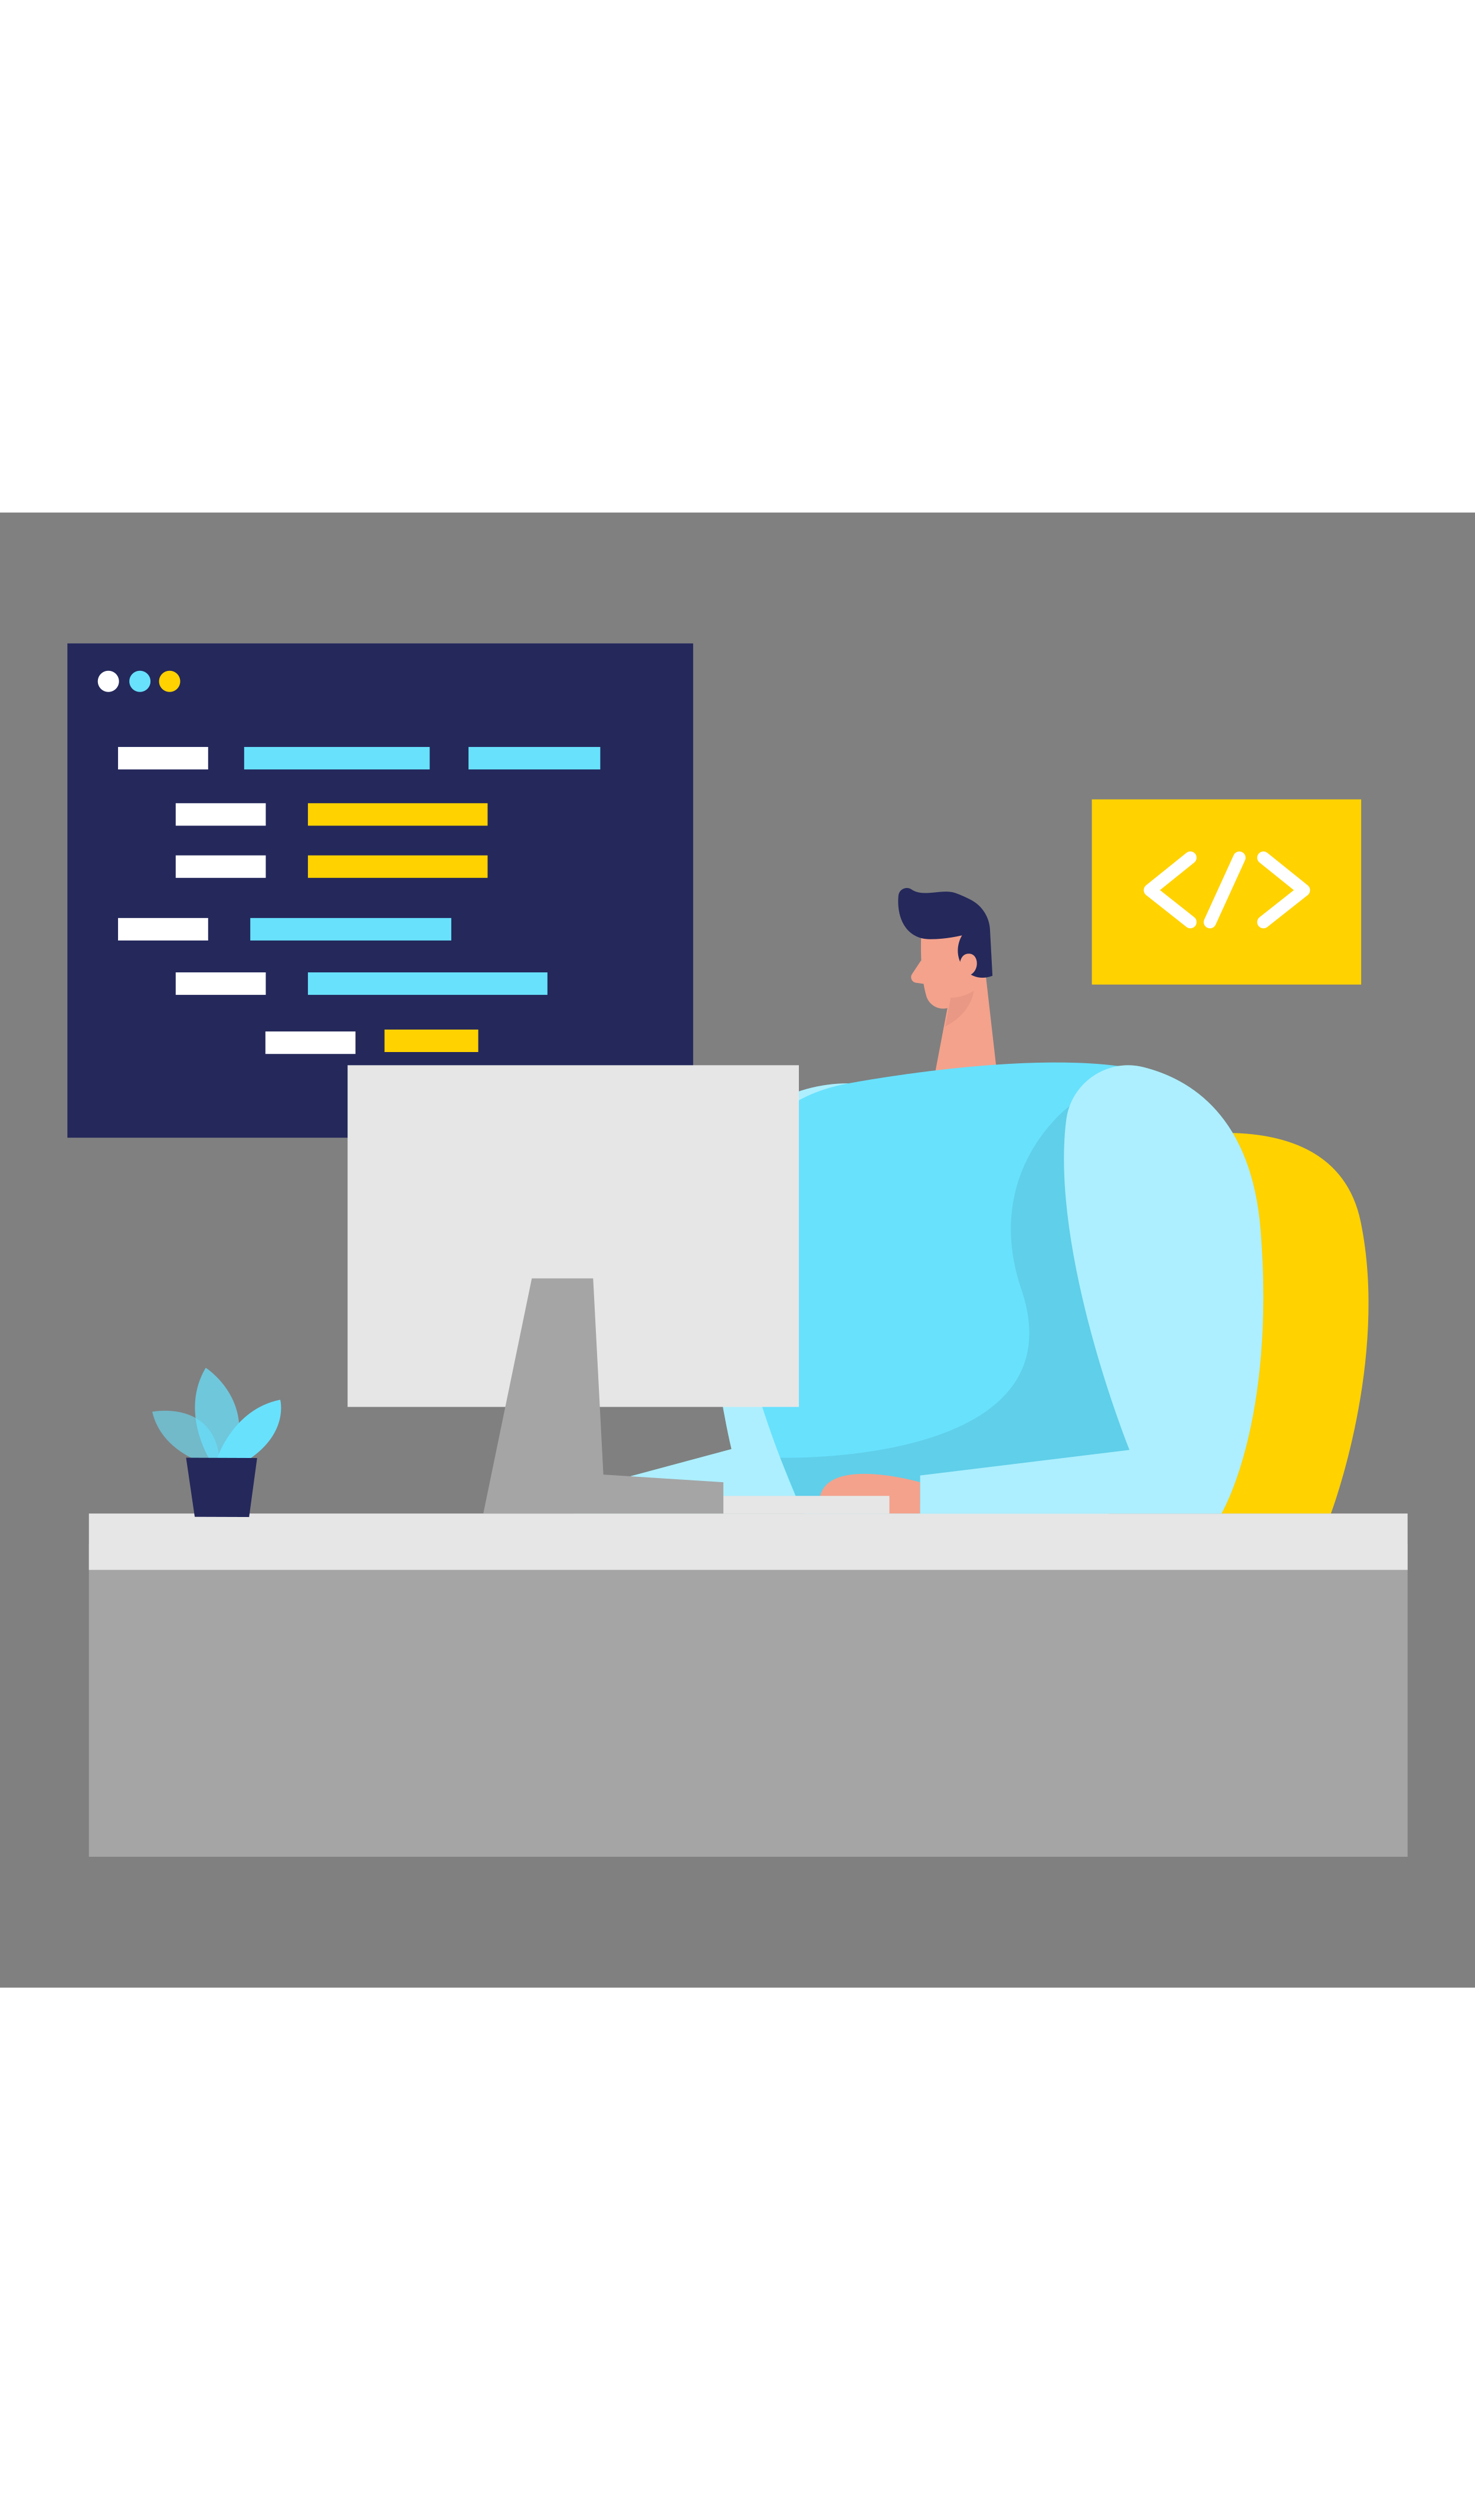 <svg id="_0179_coding_3" xmlns="http://www.w3.org/2000/svg" viewBox="0 0 500 500" data-imageid="coding-4-89" imageName="Coding 4" class="illustrations_image" style="width: 295px;"><rect x="0" y="0" width="500" height="500" fill="#808080" stroke="none"/><defs><style>.cls-1_coding-4-89{fill:#fff;}.cls-2_coding-4-89{fill:#f4a28c;}.cls-3_coding-4-89{opacity:.46;}.cls-3_coding-4-89,.cls-4_coding-4-89,.cls-5_coding-4-89,.cls-6_coding-4-89,.cls-7_coding-4-89{fill:none;}.cls-8_coding-4-89{fill:#a5a5a5;}.cls-4_coding-4-89{opacity:.58;}.cls-9_coding-4-89{fill:#ce8172;}.cls-10_coding-4-89{fill:#e6e6e6;}.cls-5_coding-4-89{opacity:.73;}.cls-6_coding-4-89{opacity:.08;}.cls-7_coding-4-89{opacity:.31;}.cls-11_coding-4-89{fill:#24285b;}.cls-12_coding-4-89{fill:#000001;}.cls-13_coding-4-89{fill:#ffd200;}.cls-14_coding-4-89{fill:#68e1fd;}</style></defs><g id="code2_coding-4-89"><rect class="cls-13_coding-4-89" x="370.12" y="97.23" width="91.3" height="62.77"/><path class="cls-1_coding-4-89" d="m403.5,140.94c-.46,0-.92-.15-1.31-.46l-13.69-10.82c-.5-.4-.8-1.01-.8-1.65,0-.64.29-1.25.79-1.66l13.69-11.01c.91-.73,2.24-.59,2.97.32.73.91.59,2.24-.32,2.97l-11.62,9.35,11.61,9.18c.92.72,1.07,2.05.35,2.97-.42.53-1.03.8-1.66.8Z"/><path class="cls-1_coding-4-89" d="m428.28,140.94c-.62,0-1.24-.28-1.66-.8-.72-.92-.57-2.24.35-2.97l11.61-9.18-11.62-9.35c-.91-.73-1.05-2.06-.32-2.97.73-.91,2.06-1.05,2.97-.32l13.69,11.01c.5.4.79,1.01.79,1.66,0,.64-.3,1.25-.8,1.65l-13.69,10.82c-.39.31-.85.46-1.31.46Z"/><path class="cls-1_coding-4-89" d="m410.15,140.94c-.29,0-.59-.06-.88-.19-1.06-.49-1.53-1.74-1.04-2.8l9.97-21.83c.49-1.06,1.74-1.53,2.8-1.04,1.06.48,1.53,1.74,1.04,2.8l-9.97,21.83c-.36.78-1.12,1.24-1.92,1.24Z"/></g><g id="code1_coding-4-89"><rect class="cls-11_coding-4-89" x="22.85" y="44.36" width="212.11" height="167.55"/><rect class="cls-14_coding-4-89 targetColor" x="84.84" y="137.44" width="68.14" height="7.62" style="fill: rgb(104, 225, 253);"/><rect class="cls-13_coding-4-89" x="104.38" y="116.21" width="60.91" height="7.62"/><rect class="cls-13_coding-4-89" x="130.34" y="175.25" width="31.78" height="7.62"/><rect class="cls-14_coding-4-89 targetColor" x="104.38" y="155.87" width="81.19" height="7.62" style="fill: rgb(104, 225, 253);"/><rect class="cls-1_coding-4-89" x="59.56" y="155.87" width="30.53" height="7.62"/><rect class="cls-1_coding-4-89" x="89.97" y="175.9" width="30.53" height="7.62"/><rect class="cls-1_coding-4-89" x="40.02" y="137.44" width="30.53" height="7.62"/><circle class="cls-1_coding-4-89" cx="36.74" cy="57.22" r="3.59"/><circle class="cls-14_coding-4-89 targetColor" cx="47.43" cy="57.22" r="3.59" style="fill: rgb(104, 225, 253);"/><circle class="cls-13_coding-4-89" cx="57.5" cy="57.22" r="3.59"/><rect class="cls-1_coding-4-89" x="40.02" y="79.46" width="30.53" height="7.62"/><rect class="cls-1_coding-4-89" x="59.56" y="98.53" width="30.53" height="7.62"/><rect class="cls-13_coding-4-89" x="104.38" y="98.53" width="60.91" height="7.62"/><rect class="cls-1_coding-4-89" x="59.56" y="116.21" width="30.53" height="7.62"/><rect class="cls-14_coding-4-89 targetColor" x="82.76" y="79.46" width="62.9" height="7.62" style="fill: rgb(104, 225, 253);"/><rect class="cls-14_coding-4-89 targetColor" x="158.82" y="79.46" width="44.66" height="7.62" style="fill: rgb(104, 225, 253);"/></g><g id="person_table_coding-4-89"><path class="cls-13_coding-4-89" d="m381.08,215.28s70.51-21.65,80.17,25.11c9.66,46.75-10.1,98.91-10.1,98.91h-114.73l44.66-124.02Z"/><path class="cls-14_coding-4-89 targetColor" d="m287.44,193.53s-37.32-1.73-44.68,35.34c-7.36,37.06,5.19,88.58,5.19,88.58l-56.27,15.13,2.83,6.72h80.29l24.68-57.78-12.03-87.99Z" style="fill: rgb(104, 225, 253);"/><g class="cls-3_coding-4-89"><path class="cls-1_coding-4-89" d="m287.44,193.53s-37.32-1.73-44.68,35.34c-7.36,37.06,5.19,88.58,5.19,88.58l-56.27,15.13,2.83,6.72h80.29l24.68-57.78-12.03-87.99Z"/></g><path class="cls-2_coding-4-89" d="m312.24,144.25s-.54,11.87,1.77,19.65c.94,3.16,4.31,4.98,7.46,4,3.9-1.22,8.83-4.01,9.89-10.33l3.12-10.51s1.73-6.66-5.16-11.2c-6.89-4.54-17.11,1.14-17.08,8.39Z"/><polygon class="cls-2_coding-4-89" points="333.65 152.43 338.07 191.11 316.58 192.02 322 163.51 333.65 152.43"/><path class="cls-11_coding-4-89" d="m315.2,144.62c2.08.02,5.88-.15,10.91-1.29,0,0-3.5,5.32.45,10.86,3.94,5.54,9.87,2.82,9.87,2.82l-.82-15.24c-.1-4.45-2.61-8.5-6.57-10.53-1.62-.83-3.41-1.65-5.19-2.28-4.46-1.58-10.77,1.61-14.83-1.19-1.78-1.23-4.23-.09-4.46,2.06-.5,4.67.63,11.93,7.01,14.21,1.17.42,2.4.56,3.64.58Z"/><path class="cls-2_coding-4-89" d="m325.27,153.89s-.1-4.57,3.35-4.36c3.45.21,3.63,6.82-1.01,7.63l-2.34-3.26Z"/><path class="cls-2_coding-4-89" d="m312.28,151.74l-3.12,4.71c-.77,1.16-.07,2.73,1.31,2.93l4.57.67-2.77-8.31Z"/><g class="cls-7_coding-4-89"><path class="cls-9_coding-4-89" d="m322.29,164.44s4.04.19,7.76-2.31c0,0-.31,7.19-9.62,12.08l1.86-9.77Z"/></g><path class="cls-14_coding-4-89 targetColor" d="m287.44,193.53s83.7-16.04,112.3,0c28.6,16.04-31.39,165.32-31.39,165.32l-88.17-2.79s-77.14-147.18,7.26-162.53Z" style="fill: rgb(104, 225, 253);"/><g class="cls-6_coding-4-89"><path class="cls-12_coding-4-89" d="m362.61,201.14s-30.03,21.89-16.38,62.18c20.35,60.05-81.77,57.06-81.77,57.06l7.82,18.92,117.67-8.86,10.21-40.54-37.56-88.75Z"/></g><rect class="cls-8_coding-4-89" x="30.14" y="349.73" width="447.01" height="105.91"/><rect class="cls-10_coding-4-89" x="30.14" y="339.3" width="447.01" height="19.1"/><path class="cls-2_coding-4-89" d="m311.94,328.7s-38.45-11.14-33.83,10.59h33.83v-10.59Z"/><rect class="cls-10_coding-4-89" x="117.83" y="187.34" width="152.98" height="115.82"/><rect class="cls-10_coding-4-89" x="228.76" y="333.32" width="72.73" height="5.98"/><polygon class="cls-8_coding-4-89" points="180.28 259.59 163.83 339.3 245.22 339.3 245.22 328.7 204.53 326.1 201.06 259.59 180.28 259.59"/><path class="cls-14_coding-4-89 targetColor" d="m361.44,205.89c1.56-12.54,13.78-20.96,26.04-17.92,16.31,4.05,36.78,16.87,39.84,55.31,5.19,65.23-13.28,96.02-13.28,96.02h-102.11v-12.9l70.94-8.66s-27.04-66.91-21.44-111.85Z" style="fill: rgb(104, 225, 253);"/><g class="cls-3_coding-4-89"><path class="cls-1_coding-4-89" d="m361.44,205.89c1.56-12.54,13.78-20.96,26.04-17.92,16.31,4.05,36.78,16.87,39.84,55.31,5.19,65.23-13.28,96.02-13.28,96.02h-102.11v-12.9l70.94-8.66s-27.04-66.91-21.44-111.85Z"/></g><g class="cls-4_coding-4-89"><path class="cls-14_coding-4-89 targetColor" d="m69.18,322.18s-14.44-3.94-17.58-17.38c0,0,22.37-4.52,23.01,18.57l-5.43-1.19Z" style="fill: rgb(104, 225, 253);"/></g><g class="cls-5_coding-4-89"><path class="cls-14_coding-4-89 targetColor" d="m70.95,320.75s-10.09-15.95-1.21-30.86c0,0,17.01,10.8,9.45,30.89l-8.24-.03Z" style="fill: rgb(104, 225, 253);"/></g><path class="cls-14_coding-4-89 targetColor" d="m73.55,320.76s5.33-16.84,21.44-20.03c0,0,3.02,10.94-10.43,20.08l-11.01-.05Z" style="fill: rgb(104, 225, 253);"/><polygon class="cls-11_coding-4-89" points="63.08 320.38 66.01 340.41 84.44 340.48 87.16 320.48 63.08 320.38"/></g></svg>